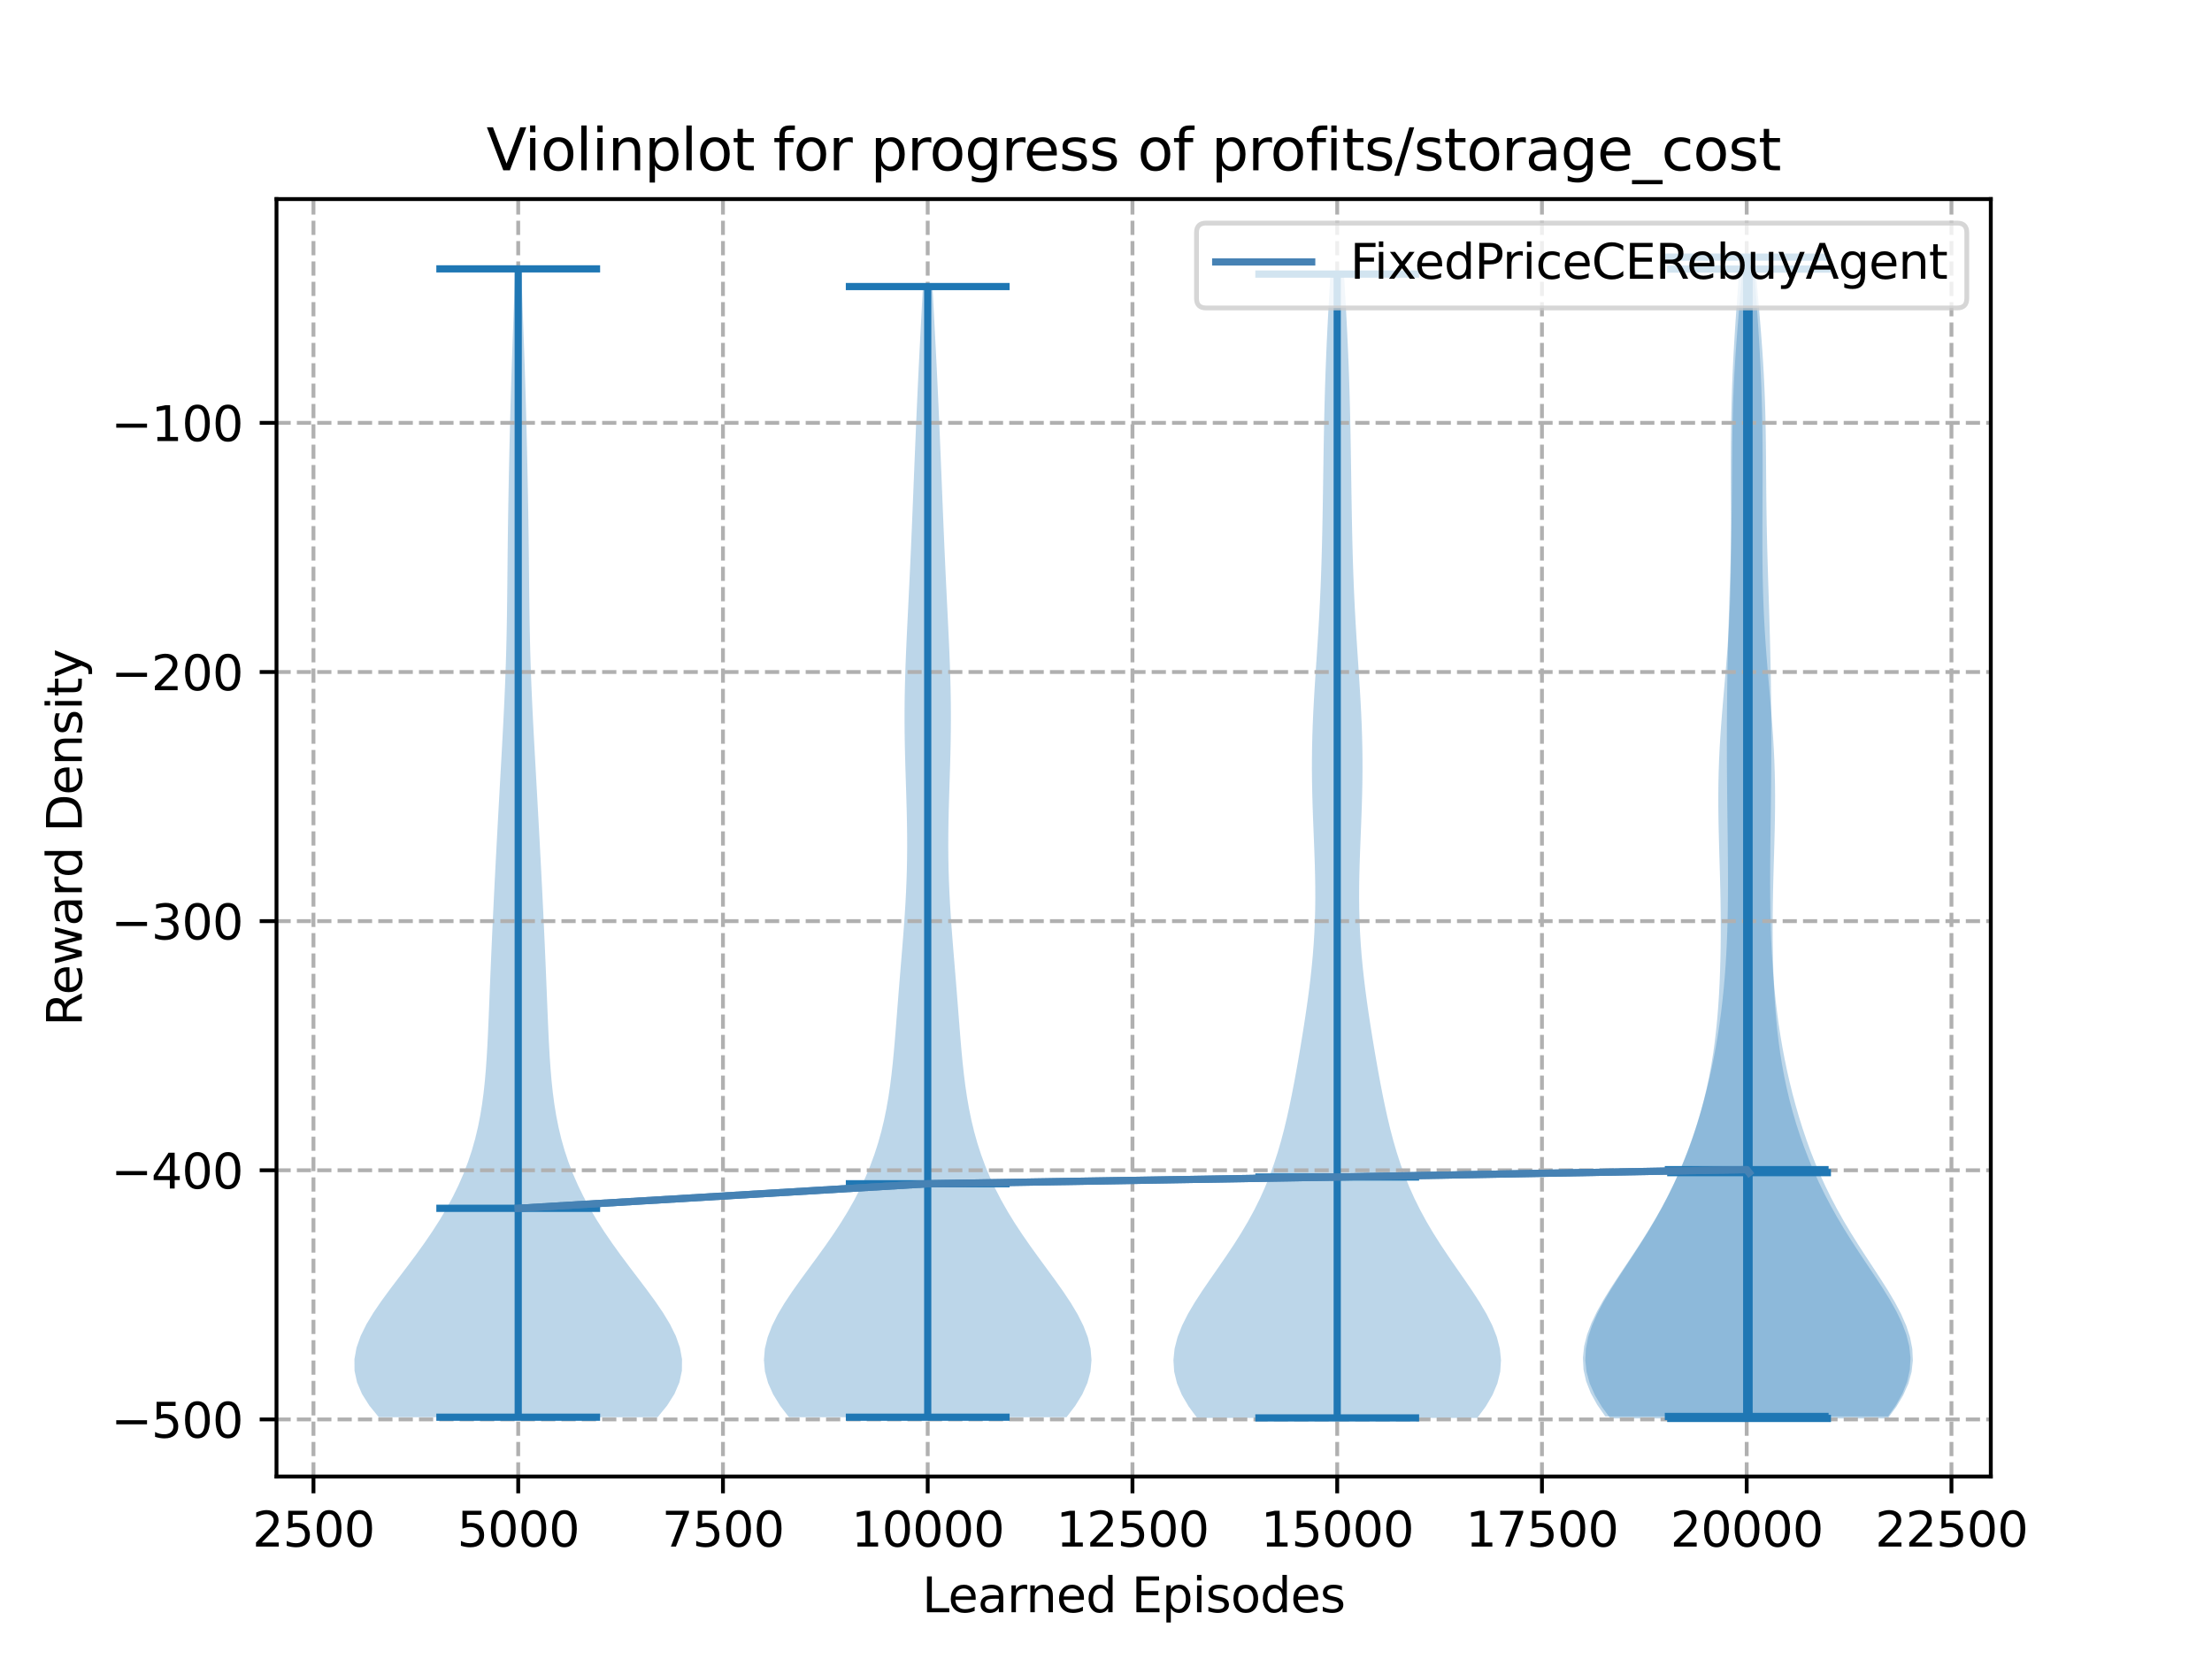 <?xml version="1.0" encoding="utf-8" standalone="no"?>
<!DOCTYPE svg PUBLIC "-//W3C//DTD SVG 1.1//EN"
  "http://www.w3.org/Graphics/SVG/1.1/DTD/svg11.dtd">
<svg xmlns:xlink="http://www.w3.org/1999/xlink" width="460.8pt" height="345.6pt" viewBox="0 0 460.8 345.6" xmlns="http://www.w3.org/2000/svg" version="1.1">
 <defs>
  <style type="text/css">*{stroke-linejoin: round; stroke-linecap: butt}</style>
 </defs>
 <g id="figure_1">
  <g id="patch_1">
   <path d="M 0 345.6 
L 460.8 345.6 
L 460.8 0 
L 0 0 
z
" style="fill: #ffffff"/>
  </g>
  <g id="axes_1">
   <g id="patch_2">
    <path d="M 57.6 307.584 
L 414.72 307.584 
L 414.72 41.472 
L 57.6 41.472 
z
" style="fill: #ffffff"/>
   </g>
   <g id="PolyCollection_1">
    <path d="M 137.001 295.228 
L 78.909 295.228 
L 76.941 292.812 
L 75.416 290.396 
L 74.381 287.979 
L 73.857 285.563 
L 73.833 283.147 
L 74.274 280.73 
L 75.125 278.314 
L 76.316 275.897 
L 77.773 273.481 
L 79.421 271.065 
L 81.189 268.648 
L 83.016 266.232 
L 84.851 263.816 
L 86.653 261.399 
L 88.391 258.983 
L 90.042 256.566 
L 91.59 254.15 
L 93.022 251.734 
L 94.332 249.317 
L 95.514 246.901 
L 96.568 244.485 
L 97.494 242.068 
L 98.297 239.652 
L 98.983 237.236 
L 99.561 234.819 
L 100.04 232.403 
L 100.432 229.986 
L 100.751 227.57 
L 101.008 225.154 
L 101.215 222.737 
L 101.383 220.321 
L 101.524 217.905 
L 101.645 215.488 
L 101.753 213.072 
L 101.853 210.655 
L 101.951 208.239 
L 102.048 205.823 
L 102.146 203.406 
L 102.247 200.99 
L 102.35 198.574 
L 102.457 196.157 
L 102.567 193.741 
L 102.679 191.324 
L 102.795 188.908 
L 102.913 186.492 
L 103.033 184.075 
L 103.157 181.659 
L 103.282 179.243 
L 103.409 176.826 
L 103.538 174.41 
L 103.669 171.993 
L 103.801 169.577 
L 103.934 167.161 
L 104.069 164.744 
L 104.203 162.328 
L 104.338 159.912 
L 104.473 157.495 
L 104.606 155.079 
L 104.736 152.662 
L 104.862 150.246 
L 104.982 147.83 
L 105.095 145.413 
L 105.199 142.997 
L 105.293 140.581 
L 105.376 138.164 
L 105.448 135.748 
L 105.509 133.331 
L 105.559 130.915 
L 105.601 128.499 
L 105.635 126.082 
L 105.663 123.666 
L 105.689 121.25 
L 105.713 118.833 
L 105.737 116.417 
L 105.764 114 
L 105.793 111.584 
L 105.826 109.168 
L 105.863 106.751 
L 105.904 104.335 
L 105.948 101.919 
L 105.995 99.502 
L 106.045 97.086 
L 106.098 94.669 
L 106.154 92.253 
L 106.212 89.837 
L 106.274 87.42 
L 106.339 85.004 
L 106.408 82.588 
L 106.48 80.171 
L 106.557 77.755 
L 106.637 75.338 
L 106.721 72.922 
L 106.807 70.506 
L 106.895 68.089 
L 106.984 65.673 
L 107.073 63.257 
L 107.161 60.84 
L 107.247 58.424 
L 107.329 56.007 
L 108.58 56.007 
L 108.58 56.007 
L 108.663 58.424 
L 108.749 60.84 
L 108.836 63.257 
L 108.925 65.673 
L 109.015 68.089 
L 109.103 70.506 
L 109.189 72.922 
L 109.273 75.338 
L 109.353 77.755 
L 109.429 80.171 
L 109.502 82.588 
L 109.571 85.004 
L 109.636 87.42 
L 109.697 89.837 
L 109.756 92.253 
L 109.812 94.669 
L 109.865 97.086 
L 109.915 99.502 
L 109.962 101.919 
L 110.006 104.335 
L 110.047 106.751 
L 110.083 109.168 
L 110.116 111.584 
L 110.146 114 
L 110.172 116.417 
L 110.197 118.833 
L 110.221 121.25 
L 110.246 123.666 
L 110.275 126.082 
L 110.309 128.499 
L 110.35 130.915 
L 110.401 133.331 
L 110.462 135.748 
L 110.533 138.164 
L 110.617 140.581 
L 110.711 142.997 
L 110.815 145.413 
L 110.928 147.83 
L 111.048 150.246 
L 111.174 152.662 
L 111.304 155.079 
L 111.437 157.495 
L 111.571 159.912 
L 111.706 162.328 
L 111.841 164.744 
L 111.975 167.161 
L 112.108 169.577 
L 112.241 171.993 
L 112.371 174.41 
L 112.5 176.826 
L 112.628 179.243 
L 112.753 181.659 
L 112.876 184.075 
L 112.997 186.492 
L 113.115 188.908 
L 113.231 191.324 
L 113.343 193.741 
L 113.453 196.157 
L 113.559 198.574 
L 113.663 200.99 
L 113.763 203.406 
L 113.862 205.823 
L 113.959 208.239 
L 114.056 210.655 
L 114.157 213.072 
L 114.265 215.488 
L 114.386 217.905 
L 114.526 220.321 
L 114.695 222.737 
L 114.902 225.154 
L 115.159 227.57 
L 115.477 229.986 
L 115.87 232.403 
L 116.349 234.819 
L 116.927 237.236 
L 117.612 239.652 
L 118.415 242.068 
L 119.342 244.485 
L 120.396 246.901 
L 121.578 249.317 
L 122.888 251.734 
L 124.32 254.15 
L 125.867 256.566 
L 127.519 258.983 
L 129.257 261.399 
L 131.059 263.816 
L 132.894 266.232 
L 134.721 268.648 
L 136.489 271.065 
L 138.136 273.481 
L 139.593 275.897 
L 140.785 278.314 
L 141.636 280.73 
L 142.077 283.147 
L 142.053 285.563 
L 141.529 287.979 
L 140.494 290.396 
L 138.969 292.812 
L 137.001 295.228 
z
" clip-path="url(#p7aa5fd8323)" style="fill: #1f77b4; fill-opacity: 0.3"/>
   </g>
   <g id="PolyCollection_2">
    <path d="M 222.173 295.228 
L 164.347 295.228 
L 162.526 292.849 
L 161.062 290.47 
L 159.996 288.091 
L 159.354 285.712 
L 159.138 283.333 
L 159.334 280.954 
L 159.911 278.574 
L 160.825 276.195 
L 162.02 273.816 
L 163.439 271.437 
L 165.021 269.058 
L 166.709 266.679 
L 168.45 264.3 
L 170.197 261.92 
L 171.911 259.541 
L 173.563 257.162 
L 175.129 254.783 
L 176.591 252.404 
L 177.941 250.025 
L 179.171 247.645 
L 180.281 245.266 
L 181.273 242.887 
L 182.149 240.508 
L 182.917 238.129 
L 183.583 235.75 
L 184.157 233.371 
L 184.647 230.991 
L 185.063 228.612 
L 185.416 226.233 
L 185.717 223.854 
L 185.977 221.475 
L 186.205 219.096 
L 186.412 216.717 
L 186.605 214.337 
L 186.791 211.958 
L 186.976 209.579 
L 187.163 207.2 
L 187.354 204.821 
L 187.548 202.442 
L 187.744 200.062 
L 187.939 197.683 
L 188.128 195.304 
L 188.308 192.925 
L 188.473 190.546 
L 188.621 188.167 
L 188.745 185.788 
L 188.845 183.408 
L 188.917 181.029 
L 188.961 178.65 
L 188.978 176.271 
L 188.969 173.892 
L 188.938 171.513 
L 188.888 169.133 
L 188.823 166.754 
L 188.751 164.375 
L 188.675 161.996 
L 188.602 159.617 
L 188.537 157.238 
L 188.484 154.859 
L 188.449 152.479 
L 188.432 150.1 
L 188.437 147.721 
L 188.462 145.342 
L 188.508 142.963 
L 188.573 140.584 
L 188.654 138.205 
L 188.749 135.825 
L 188.854 133.446 
L 188.966 131.067 
L 189.082 128.688 
L 189.2 126.309 
L 189.317 123.93 
L 189.433 121.55 
L 189.546 119.171 
L 189.655 116.792 
L 189.762 114.413 
L 189.865 112.034 
L 189.966 109.655 
L 190.065 107.276 
L 190.162 104.896 
L 190.259 102.517 
L 190.355 100.138 
L 190.452 97.759 
L 190.549 95.38 
L 190.648 93.001 
L 190.748 90.622 
L 190.849 88.242 
L 190.953 85.863 
L 191.06 83.484 
L 191.169 81.105 
L 191.282 78.726 
L 191.397 76.347 
L 191.516 73.967 
L 191.638 71.588 
L 191.761 69.209 
L 191.887 66.83 
L 192.012 64.451 
L 192.136 62.072 
L 192.258 59.693 
L 194.262 59.693 
L 194.262 59.693 
L 194.384 62.072 
L 194.508 64.451 
L 194.633 66.83 
L 194.759 69.209 
L 194.882 71.588 
L 195.004 73.967 
L 195.123 76.347 
L 195.238 78.726 
L 195.351 81.105 
L 195.46 83.484 
L 195.567 85.863 
L 195.671 88.242 
L 195.773 90.622 
L 195.872 93.001 
L 195.971 95.38 
L 196.068 97.759 
L 196.165 100.138 
L 196.261 102.517 
L 196.358 104.896 
L 196.455 107.276 
L 196.554 109.655 
L 196.655 112.034 
L 196.758 114.413 
L 196.865 116.792 
L 196.974 119.171 
L 197.087 121.55 
L 197.203 123.93 
L 197.32 126.309 
L 197.438 128.688 
L 197.554 131.067 
L 197.666 133.446 
L 197.771 135.825 
L 197.866 138.205 
L 197.947 140.584 
L 198.012 142.963 
L 198.058 145.342 
L 198.084 147.721 
L 198.088 150.1 
L 198.071 152.479 
L 198.036 154.859 
L 197.983 157.238 
L 197.918 159.617 
L 197.845 161.996 
L 197.77 164.375 
L 197.697 166.754 
L 197.632 169.133 
L 197.582 171.513 
L 197.551 173.892 
L 197.542 176.271 
L 197.559 178.65 
L 197.603 181.029 
L 197.675 183.408 
L 197.775 185.788 
L 197.9 188.167 
L 198.047 190.546 
L 198.212 192.925 
L 198.392 195.304 
L 198.581 197.683 
L 198.776 200.062 
L 198.972 202.442 
L 199.166 204.821 
L 199.357 207.2 
L 199.544 209.579 
L 199.729 211.958 
L 199.915 214.337 
L 200.108 216.717 
L 200.315 219.096 
L 200.543 221.475 
L 200.803 223.854 
L 201.104 226.233 
L 201.457 228.612 
L 201.874 230.991 
L 202.363 233.371 
L 202.937 235.75 
L 203.603 238.129 
L 204.371 240.508 
L 205.247 242.887 
L 206.239 245.266 
L 207.349 247.645 
L 208.579 250.025 
L 209.929 252.404 
L 211.391 254.783 
L 212.957 257.162 
L 214.609 259.541 
L 216.323 261.92 
L 218.07 264.3 
L 219.811 266.679 
L 221.499 269.058 
L 223.081 271.437 
L 224.5 273.816 
L 225.695 276.195 
L 226.609 278.574 
L 227.186 280.954 
L 227.382 283.333 
L 227.166 285.712 
L 226.524 288.091 
L 225.458 290.47 
L 223.994 292.849 
L 222.173 295.228 
z
" clip-path="url(#p7aa5fd8323)" style="fill: #1f77b4; fill-opacity: 0.3"/>
   </g>
   <g id="PolyCollection_3">
    <path d="M 307.75 295.384 
L 249.381 295.384 
L 247.609 292.977 
L 246.199 290.57 
L 245.19 288.163 
L 244.604 285.756 
L 244.443 283.35 
L 244.689 280.943 
L 245.308 278.536 
L 246.252 276.129 
L 247.464 273.722 
L 248.882 271.315 
L 250.443 268.908 
L 252.088 266.501 
L 253.762 264.094 
L 255.421 261.687 
L 257.026 259.28 
L 258.549 256.873 
L 259.972 254.466 
L 261.284 252.059 
L 262.479 249.652 
L 263.559 247.245 
L 264.53 244.839 
L 265.4 242.432 
L 266.179 240.025 
L 266.88 237.618 
L 267.513 235.211 
L 268.09 232.804 
L 268.621 230.397 
L 269.116 227.99 
L 269.583 225.583 
L 270.027 223.176 
L 270.454 220.769 
L 270.866 218.362 
L 271.264 215.955 
L 271.648 213.548 
L 272.015 211.141 
L 272.362 208.734 
L 272.686 206.328 
L 272.982 203.921 
L 273.245 201.514 
L 273.472 199.107 
L 273.66 196.7 
L 273.807 194.293 
L 273.912 191.886 
L 273.976 189.479 
L 274.001 187.072 
L 273.991 184.665 
L 273.951 182.258 
L 273.887 179.851 
L 273.805 177.444 
L 273.712 175.037 
L 273.615 172.63 
L 273.522 170.223 
L 273.438 167.817 
L 273.37 165.41 
L 273.322 163.003 
L 273.297 160.596 
L 273.299 158.189 
L 273.328 155.782 
L 273.384 153.375 
L 273.466 150.968 
L 273.571 148.561 
L 273.696 146.154 
L 273.837 143.747 
L 273.989 141.34 
L 274.147 138.933 
L 274.307 136.526 
L 274.464 134.119 
L 274.616 131.712 
L 274.758 129.306 
L 274.888 126.899 
L 275.007 124.492 
L 275.112 122.085 
L 275.205 119.678 
L 275.285 117.271 
L 275.355 114.864 
L 275.416 112.457 
L 275.469 110.05 
L 275.516 107.643 
L 275.558 105.236 
L 275.596 102.829 
L 275.633 100.422 
L 275.669 98.015 
L 275.705 95.608 
L 275.744 93.201 
L 275.786 90.795 
L 275.833 88.388 
L 275.886 85.981 
L 275.946 83.574 
L 276.014 81.167 
L 276.091 78.76 
L 276.178 76.353 
L 276.273 73.946 
L 276.378 71.539 
L 276.492 69.132 
L 276.614 66.725 
L 276.743 64.318 
L 276.877 61.911 
L 277.016 59.504 
L 277.157 57.097 
L 279.973 57.097 
L 279.973 57.097 
L 280.114 59.504 
L 280.253 61.911 
L 280.388 64.318 
L 280.517 66.725 
L 280.638 69.132 
L 280.752 71.539 
L 280.857 73.946 
L 280.953 76.353 
L 281.039 78.76 
L 281.116 81.167 
L 281.184 83.574 
L 281.244 85.981 
L 281.297 88.388 
L 281.344 90.795 
L 281.386 93.201 
L 281.425 95.608 
L 281.462 98.015 
L 281.498 100.422 
L 281.534 102.829 
L 281.573 105.236 
L 281.614 107.643 
L 281.661 110.05 
L 281.714 112.457 
L 281.775 114.864 
L 281.845 117.271 
L 281.926 119.678 
L 282.019 122.085 
L 282.124 124.492 
L 282.242 126.899 
L 282.373 129.306 
L 282.515 131.712 
L 282.666 134.119 
L 282.824 136.526 
L 282.984 138.933 
L 283.142 141.34 
L 283.294 143.747 
L 283.434 146.154 
L 283.559 148.561 
L 283.665 150.968 
L 283.746 153.375 
L 283.802 155.782 
L 283.831 158.189 
L 283.833 160.596 
L 283.809 163.003 
L 283.76 165.41 
L 283.692 167.817 
L 283.609 170.223 
L 283.515 172.63 
L 283.419 175.037 
L 283.326 177.444 
L 283.244 179.851 
L 283.179 182.258 
L 283.139 184.665 
L 283.129 187.072 
L 283.155 189.479 
L 283.219 191.886 
L 283.324 194.293 
L 283.47 196.7 
L 283.658 199.107 
L 283.886 201.514 
L 284.149 203.921 
L 284.445 206.328 
L 284.768 208.734 
L 285.115 211.141 
L 285.483 213.548 
L 285.866 215.955 
L 286.264 218.362 
L 286.676 220.769 
L 287.103 223.176 
L 287.548 225.583 
L 288.014 227.99 
L 288.51 230.397 
L 289.041 232.804 
L 289.618 235.211 
L 290.251 237.618 
L 290.951 240.025 
L 291.731 242.432 
L 292.6 244.839 
L 293.571 247.245 
L 294.652 249.652 
L 295.847 252.059 
L 297.158 254.466 
L 298.581 256.873 
L 300.105 259.28 
L 301.71 261.687 
L 303.368 264.094 
L 305.043 266.501 
L 306.688 268.908 
L 308.249 271.315 
L 309.667 273.722 
L 310.879 276.129 
L 311.822 278.536 
L 312.441 280.943 
L 312.687 283.35 
L 312.526 285.756 
L 311.94 288.163 
L 310.931 290.57 
L 309.521 292.977 
L 307.75 295.384 
z
" clip-path="url(#p7aa5fd8323)" style="fill: #1f77b4; fill-opacity: 0.3"/>
   </g>
   <g id="PolyCollection_4">
    <path d="M 393.317 295.073 
L 334.424 295.073 
L 332.721 292.633 
L 331.375 290.194 
L 330.422 287.754 
L 329.88 285.315 
L 329.748 282.876 
L 330.007 280.436 
L 330.622 277.997 
L 331.545 275.557 
L 332.723 273.118 
L 334.097 270.678 
L 335.608 268.239 
L 337.203 265.799 
L 338.832 263.36 
L 340.455 260.921 
L 342.041 258.481 
L 343.566 256.042 
L 345.016 253.602 
L 346.381 251.163 
L 347.658 248.723 
L 348.847 246.284 
L 349.95 243.844 
L 350.97 241.405 
L 351.911 238.966 
L 352.775 236.526 
L 353.566 234.087 
L 354.286 231.647 
L 354.937 229.208 
L 355.519 226.768 
L 356.036 224.329 
L 356.489 221.89 
L 356.882 219.45 
L 357.219 217.011 
L 357.505 214.571 
L 357.743 212.132 
L 357.939 209.692 
L 358.098 207.253 
L 358.224 204.813 
L 358.321 202.374 
L 358.391 199.935 
L 358.438 197.495 
L 358.463 195.056 
L 358.467 192.616 
L 358.451 190.177 
L 358.419 187.737 
L 358.372 185.298 
L 358.312 182.858 
L 358.245 180.419 
L 358.173 177.98 
L 358.104 175.54 
L 358.041 173.101 
L 357.992 170.661 
L 357.962 168.222 
L 357.956 165.782 
L 357.977 163.343 
L 358.028 160.903 
L 358.111 158.464 
L 358.225 156.025 
L 358.368 153.585 
L 358.536 151.146 
L 358.725 148.706 
L 358.928 146.267 
L 359.138 143.827 
L 359.35 141.388 
L 359.557 138.948 
L 359.752 136.509 
L 359.931 134.07 
L 360.091 131.63 
L 360.228 129.191 
L 360.342 126.751 
L 360.433 124.312 
L 360.501 121.872 
L 360.55 119.433 
L 360.581 116.993 
L 360.597 114.554 
L 360.601 112.115 
L 360.598 109.675 
L 360.588 107.236 
L 360.577 104.796 
L 360.565 102.357 
L 360.556 99.917 
L 360.553 97.478 
L 360.557 95.039 
L 360.57 92.599 
L 360.594 90.16 
L 360.631 87.72 
L 360.682 85.281 
L 360.748 82.841 
L 360.829 80.402 
L 360.927 77.962 
L 361.04 75.523 
L 361.168 73.084 
L 361.31 70.644 
L 361.464 68.205 
L 361.628 65.765 
L 361.801 63.326 
L 361.978 60.886 
L 362.158 58.447 
L 362.337 56.007 
L 362.513 53.568 
L 365.228 53.568 
L 365.228 53.568 
L 365.403 56.007 
L 365.583 58.447 
L 365.763 60.886 
L 365.94 63.326 
L 366.112 65.765 
L 366.277 68.205 
L 366.431 70.644 
L 366.573 73.084 
L 366.701 75.523 
L 366.814 77.962 
L 366.912 80.402 
L 366.993 82.841 
L 367.059 85.281 
L 367.11 87.72 
L 367.147 90.16 
L 367.171 92.599 
L 367.184 95.039 
L 367.188 97.478 
L 367.184 99.917 
L 367.176 102.357 
L 367.164 104.796 
L 367.152 107.236 
L 367.143 109.675 
L 367.139 112.115 
L 367.144 114.554 
L 367.16 116.993 
L 367.191 119.433 
L 367.24 121.872 
L 367.308 124.312 
L 367.399 126.751 
L 367.513 129.191 
L 367.65 131.63 
L 367.81 134.07 
L 367.989 136.509 
L 368.184 138.948 
L 368.391 141.388 
L 368.603 143.827 
L 368.813 146.267 
L 369.016 148.706 
L 369.204 151.146 
L 369.373 153.585 
L 369.515 156.025 
L 369.629 158.464 
L 369.712 160.903 
L 369.764 163.343 
L 369.785 165.782 
L 369.779 168.222 
L 369.748 170.661 
L 369.699 173.101 
L 369.637 175.54 
L 369.568 177.98 
L 369.496 180.419 
L 369.429 182.858 
L 369.369 185.298 
L 369.322 187.737 
L 369.289 190.177 
L 369.274 192.616 
L 369.278 195.056 
L 369.303 197.495 
L 369.35 199.935 
L 369.42 202.374 
L 369.517 204.813 
L 369.643 207.253 
L 369.802 209.692 
L 369.998 212.132 
L 370.236 214.571 
L 370.522 217.011 
L 370.859 219.45 
L 371.252 221.89 
L 371.705 224.329 
L 372.222 226.768 
L 372.804 229.208 
L 373.455 231.647 
L 374.174 234.087 
L 374.966 236.526 
L 375.83 238.966 
L 376.771 241.405 
L 377.791 243.844 
L 378.894 246.284 
L 380.083 248.723 
L 381.36 251.163 
L 382.725 253.602 
L 384.175 256.042 
L 385.7 258.481 
L 387.286 260.921 
L 388.909 263.36 
L 390.538 265.799 
L 392.132 268.239 
L 393.644 270.678 
L 395.017 273.118 
L 396.195 275.557 
L 397.119 277.997 
L 397.734 280.436 
L 397.993 282.876 
L 397.861 285.315 
L 397.319 287.754 
L 396.366 290.194 
L 395.02 292.633 
L 393.317 295.073 
z
" clip-path="url(#p7aa5fd8323)" style="fill: #1f77b4; fill-opacity: 0.3"/>
   </g>
   <g id="PolyCollection_5">
    <path d="M 393.253 295.488 
L 335.477 295.488 
L 333.698 293.07 
L 332.254 290.651 
L 331.185 288.233 
L 330.513 285.814 
L 330.243 283.396 
L 330.362 280.977 
L 330.84 278.559 
L 331.636 276.14 
L 332.7 273.722 
L 333.975 271.303 
L 335.406 268.885 
L 336.937 266.466 
L 338.519 264.048 
L 340.109 261.629 
L 341.675 259.211 
L 343.188 256.792 
L 344.632 254.374 
L 345.994 251.956 
L 347.271 249.537 
L 348.46 247.119 
L 349.565 244.7 
L 350.589 242.282 
L 351.538 239.863 
L 352.417 237.445 
L 353.232 235.026 
L 353.987 232.608 
L 354.687 230.189 
L 355.333 227.771 
L 355.929 225.352 
L 356.477 222.934 
L 356.978 220.515 
L 357.433 218.097 
L 357.844 215.678 
L 358.212 213.26 
L 358.539 210.842 
L 358.826 208.423 
L 359.075 206.005 
L 359.288 203.586 
L 359.467 201.168 
L 359.615 198.749 
L 359.733 196.331 
L 359.825 193.912 
L 359.892 191.494 
L 359.938 189.075 
L 359.965 186.657 
L 359.975 184.238 
L 359.972 181.82 
L 359.958 179.401 
L 359.936 176.983 
L 359.909 174.564 
L 359.879 172.146 
L 359.848 169.727 
L 359.819 167.309 
L 359.792 164.891 
L 359.77 162.472 
L 359.752 160.054 
L 359.741 157.635 
L 359.736 155.217 
L 359.738 152.798 
L 359.746 150.38 
L 359.762 147.961 
L 359.785 145.543 
L 359.815 143.124 
L 359.852 140.706 
L 359.897 138.287 
L 359.949 135.869 
L 360.008 133.45 
L 360.073 131.032 
L 360.143 128.613 
L 360.218 126.195 
L 360.295 123.777 
L 360.373 121.358 
L 360.449 118.94 
L 360.521 116.521 
L 360.586 114.103 
L 360.644 111.684 
L 360.694 109.266 
L 360.733 106.847 
L 360.765 104.429 
L 360.788 102.01 
L 360.807 99.592 
L 360.824 97.173 
L 360.842 94.755 
L 360.866 92.336 
L 360.9 89.918 
L 360.946 87.499 
L 361.008 85.081 
L 361.089 82.663 
L 361.189 80.244 
L 361.31 77.826 
L 361.451 75.407 
L 361.61 72.989 
L 361.786 70.57 
L 361.974 68.152 
L 362.171 65.733 
L 362.374 63.315 
L 362.578 60.896 
L 362.779 58.478 
L 362.974 56.059 
L 365.756 56.059 
L 365.756 56.059 
L 365.951 58.478 
L 366.153 60.896 
L 366.357 63.315 
L 366.559 65.733 
L 366.757 68.152 
L 366.945 70.57 
L 367.12 72.989 
L 367.279 75.407 
L 367.42 77.826 
L 367.541 80.244 
L 367.642 82.663 
L 367.722 85.081 
L 367.785 87.499 
L 367.831 89.918 
L 367.864 92.336 
L 367.888 94.755 
L 367.906 97.173 
L 367.923 99.592 
L 367.942 102.01 
L 367.966 104.429 
L 367.997 106.847 
L 368.037 109.266 
L 368.086 111.684 
L 368.144 114.103 
L 368.21 116.521 
L 368.282 118.94 
L 368.357 121.358 
L 368.435 123.777 
L 368.512 126.195 
L 368.587 128.613 
L 368.657 131.032 
L 368.723 133.45 
L 368.782 135.869 
L 368.833 138.287 
L 368.878 140.706 
L 368.916 143.124 
L 368.946 145.543 
L 368.969 147.961 
L 368.984 150.38 
L 368.993 152.798 
L 368.995 155.217 
L 368.989 157.635 
L 368.978 160.054 
L 368.961 162.472 
L 368.938 164.891 
L 368.912 167.309 
L 368.882 169.727 
L 368.851 172.146 
L 368.821 174.564 
L 368.794 176.983 
L 368.772 179.401 
L 368.759 181.82 
L 368.755 184.238 
L 368.766 186.657 
L 368.792 189.075 
L 368.838 191.494 
L 368.906 193.912 
L 368.997 196.331 
L 369.116 198.749 
L 369.263 201.168 
L 369.443 203.586 
L 369.656 206.005 
L 369.905 208.423 
L 370.192 210.842 
L 370.518 213.26 
L 370.886 215.678 
L 371.297 218.097 
L 371.753 220.515 
L 372.253 222.934 
L 372.801 225.352 
L 373.397 227.771 
L 374.044 230.189 
L 374.743 232.608 
L 375.498 235.026 
L 376.313 237.445 
L 377.192 239.863 
L 378.141 242.282 
L 379.166 244.7 
L 380.27 247.119 
L 381.46 249.537 
L 382.736 251.956 
L 384.099 254.374 
L 385.542 256.792 
L 387.056 259.211 
L 388.621 261.629 
L 390.212 264.048 
L 391.794 266.466 
L 393.325 268.885 
L 394.755 271.303 
L 396.03 273.722 
L 397.094 276.14 
L 397.89 278.559 
L 398.369 280.977 
L 398.487 283.396 
L 398.217 285.814 
L 397.546 288.233 
L 396.476 290.651 
L 395.032 293.07 
L 393.253 295.488 
z
" clip-path="url(#p7aa5fd8323)" style="fill: #1f77b4; fill-opacity: 0.3"/>
   </g>
   <g id="matplotlib.axis_1">
    <g id="xtick_1">
     <g id="line2d_1">
      <path d="M 65.302 307.584 
L 65.302 41.472 
" clip-path="url(#p7aa5fd8323)" style="fill: none; stroke-dasharray: 2.96,1.28; stroke-dashoffset: 0; stroke: #b0b0b0; stroke-width: 0.8"/>
     </g>
     <g id="line2d_2">
      <defs>
       <path id="m1484ca2eeb" d="M 0 0 
L 0 3.5 
" style="stroke: #000000; stroke-width: 0.8"/>
      </defs>
      <g>
       <use xlink:href="#m1484ca2eeb" x="65.302" y="307.584" style="stroke: #000000; stroke-width: 0.8"/>
      </g>
     </g>
     <g id="text_1">
      <!-- 2500 -->
      <g transform="translate(52.577 322.182)scale(0.1 -0.1)">
       <defs>
        <path id="DejaVuSans-32" d="M 1228 531 
L 3431 531 
L 3431 0 
L 469 0 
L 469 531 
Q 828 903 1448 1529 
Q 2069 2156 2228 2338 
Q 2531 2678 2651 2914 
Q 2772 3150 2772 3378 
Q 2772 3750 2511 3984 
Q 2250 4219 1831 4219 
Q 1534 4219 1204 4116 
Q 875 4013 500 3803 
L 500 4441 
Q 881 4594 1212 4672 
Q 1544 4750 1819 4750 
Q 2544 4750 2975 4387 
Q 3406 4025 3406 3419 
Q 3406 3131 3298 2873 
Q 3191 2616 2906 2266 
Q 2828 2175 2409 1742 
Q 1991 1309 1228 531 
z
" transform="scale(0.016)"/>
        <path id="DejaVuSans-35" d="M 691 4666 
L 3169 4666 
L 3169 4134 
L 1269 4134 
L 1269 2991 
Q 1406 3038 1543 3061 
Q 1681 3084 1819 3084 
Q 2600 3084 3056 2656 
Q 3513 2228 3513 1497 
Q 3513 744 3044 326 
Q 2575 -91 1722 -91 
Q 1428 -91 1123 -41 
Q 819 9 494 109 
L 494 744 
Q 775 591 1075 516 
Q 1375 441 1709 441 
Q 2250 441 2565 725 
Q 2881 1009 2881 1497 
Q 2881 1984 2565 2268 
Q 2250 2553 1709 2553 
Q 1456 2553 1204 2497 
Q 953 2441 691 2322 
L 691 4666 
z
" transform="scale(0.016)"/>
        <path id="DejaVuSans-30" d="M 2034 4250 
Q 1547 4250 1301 3770 
Q 1056 3291 1056 2328 
Q 1056 1369 1301 889 
Q 1547 409 2034 409 
Q 2525 409 2770 889 
Q 3016 1369 3016 2328 
Q 3016 3291 2770 3770 
Q 2525 4250 2034 4250 
z
M 2034 4750 
Q 2819 4750 3233 4129 
Q 3647 3509 3647 2328 
Q 3647 1150 3233 529 
Q 2819 -91 2034 -91 
Q 1250 -91 836 529 
Q 422 1150 422 2328 
Q 422 3509 836 4129 
Q 1250 4750 2034 4750 
z
" transform="scale(0.016)"/>
       </defs>
       <use xlink:href="#DejaVuSans-32"/>
       <use xlink:href="#DejaVuSans-35" x="63.623"/>
       <use xlink:href="#DejaVuSans-30" x="127.246"/>
       <use xlink:href="#DejaVuSans-30" x="190.869"/>
      </g>
     </g>
    </g>
    <g id="xtick_2">
     <g id="line2d_3">
      <path d="M 107.955 307.584 
L 107.955 41.472 
" clip-path="url(#p7aa5fd8323)" style="fill: none; stroke-dasharray: 2.96,1.28; stroke-dashoffset: 0; stroke: #b0b0b0; stroke-width: 0.8"/>
     </g>
     <g id="line2d_4">
      <g>
       <use xlink:href="#m1484ca2eeb" x="107.955" y="307.584" style="stroke: #000000; stroke-width: 0.8"/>
      </g>
     </g>
     <g id="text_2">
      <!-- 5000 -->
      <g transform="translate(95.23 322.182)scale(0.1 -0.1)">
       <use xlink:href="#DejaVuSans-35"/>
       <use xlink:href="#DejaVuSans-30" x="63.623"/>
       <use xlink:href="#DejaVuSans-30" x="127.246"/>
       <use xlink:href="#DejaVuSans-30" x="190.869"/>
      </g>
     </g>
    </g>
    <g id="xtick_3">
     <g id="line2d_5">
      <path d="M 150.607 307.584 
L 150.607 41.472 
" clip-path="url(#p7aa5fd8323)" style="fill: none; stroke-dasharray: 2.96,1.28; stroke-dashoffset: 0; stroke: #b0b0b0; stroke-width: 0.8"/>
     </g>
     <g id="line2d_6">
      <g>
       <use xlink:href="#m1484ca2eeb" x="150.607" y="307.584" style="stroke: #000000; stroke-width: 0.8"/>
      </g>
     </g>
     <g id="text_3">
      <!-- 7500 -->
      <g transform="translate(137.882 322.182)scale(0.1 -0.1)">
       <defs>
        <path id="DejaVuSans-37" d="M 525 4666 
L 3525 4666 
L 3525 4397 
L 1831 0 
L 1172 0 
L 2766 4134 
L 525 4134 
L 525 4666 
z
" transform="scale(0.016)"/>
       </defs>
       <use xlink:href="#DejaVuSans-37"/>
       <use xlink:href="#DejaVuSans-35" x="63.623"/>
       <use xlink:href="#DejaVuSans-30" x="127.246"/>
       <use xlink:href="#DejaVuSans-30" x="190.869"/>
      </g>
     </g>
    </g>
    <g id="xtick_4">
     <g id="line2d_7">
      <path d="M 193.26 307.584 
L 193.26 41.472 
" clip-path="url(#p7aa5fd8323)" style="fill: none; stroke-dasharray: 2.96,1.28; stroke-dashoffset: 0; stroke: #b0b0b0; stroke-width: 0.8"/>
     </g>
     <g id="line2d_8">
      <g>
       <use xlink:href="#m1484ca2eeb" x="193.26" y="307.584" style="stroke: #000000; stroke-width: 0.8"/>
      </g>
     </g>
     <g id="text_4">
      <!-- 10000 -->
      <g transform="translate(177.354 322.182)scale(0.1 -0.1)">
       <defs>
        <path id="DejaVuSans-31" d="M 794 531 
L 1825 531 
L 1825 4091 
L 703 3866 
L 703 4441 
L 1819 4666 
L 2450 4666 
L 2450 531 
L 3481 531 
L 3481 0 
L 794 0 
L 794 531 
z
" transform="scale(0.016)"/>
       </defs>
       <use xlink:href="#DejaVuSans-31"/>
       <use xlink:href="#DejaVuSans-30" x="63.623"/>
       <use xlink:href="#DejaVuSans-30" x="127.246"/>
       <use xlink:href="#DejaVuSans-30" x="190.869"/>
       <use xlink:href="#DejaVuSans-30" x="254.492"/>
      </g>
     </g>
    </g>
    <g id="xtick_5">
     <g id="line2d_9">
      <path d="M 235.913 307.584 
L 235.913 41.472 
" clip-path="url(#p7aa5fd8323)" style="fill: none; stroke-dasharray: 2.96,1.28; stroke-dashoffset: 0; stroke: #b0b0b0; stroke-width: 0.8"/>
     </g>
     <g id="line2d_10">
      <g>
       <use xlink:href="#m1484ca2eeb" x="235.913" y="307.584" style="stroke: #000000; stroke-width: 0.8"/>
      </g>
     </g>
     <g id="text_5">
      <!-- 12500 -->
      <g transform="translate(220.006 322.182)scale(0.1 -0.1)">
       <use xlink:href="#DejaVuSans-31"/>
       <use xlink:href="#DejaVuSans-32" x="63.623"/>
       <use xlink:href="#DejaVuSans-35" x="127.246"/>
       <use xlink:href="#DejaVuSans-30" x="190.869"/>
       <use xlink:href="#DejaVuSans-30" x="254.492"/>
      </g>
     </g>
    </g>
    <g id="xtick_6">
     <g id="line2d_11">
      <path d="M 278.565 307.584 
L 278.565 41.472 
" clip-path="url(#p7aa5fd8323)" style="fill: none; stroke-dasharray: 2.96,1.28; stroke-dashoffset: 0; stroke: #b0b0b0; stroke-width: 0.8"/>
     </g>
     <g id="line2d_12">
      <g>
       <use xlink:href="#m1484ca2eeb" x="278.565" y="307.584" style="stroke: #000000; stroke-width: 0.8"/>
      </g>
     </g>
     <g id="text_6">
      <!-- 15000 -->
      <g transform="translate(262.659 322.182)scale(0.1 -0.1)">
       <use xlink:href="#DejaVuSans-31"/>
       <use xlink:href="#DejaVuSans-35" x="63.623"/>
       <use xlink:href="#DejaVuSans-30" x="127.246"/>
       <use xlink:href="#DejaVuSans-30" x="190.869"/>
       <use xlink:href="#DejaVuSans-30" x="254.492"/>
      </g>
     </g>
    </g>
    <g id="xtick_7">
     <g id="line2d_13">
      <path d="M 321.218 307.584 
L 321.218 41.472 
" clip-path="url(#p7aa5fd8323)" style="fill: none; stroke-dasharray: 2.96,1.28; stroke-dashoffset: 0; stroke: #b0b0b0; stroke-width: 0.8"/>
     </g>
     <g id="line2d_14">
      <g>
       <use xlink:href="#m1484ca2eeb" x="321.218" y="307.584" style="stroke: #000000; stroke-width: 0.8"/>
      </g>
     </g>
     <g id="text_7">
      <!-- 17500 -->
      <g transform="translate(305.312 322.182)scale(0.1 -0.1)">
       <use xlink:href="#DejaVuSans-31"/>
       <use xlink:href="#DejaVuSans-37" x="63.623"/>
       <use xlink:href="#DejaVuSans-35" x="127.246"/>
       <use xlink:href="#DejaVuSans-30" x="190.869"/>
       <use xlink:href="#DejaVuSans-30" x="254.492"/>
      </g>
     </g>
    </g>
    <g id="xtick_8">
     <g id="line2d_15">
      <path d="M 363.87 307.584 
L 363.87 41.472 
" clip-path="url(#p7aa5fd8323)" style="fill: none; stroke-dasharray: 2.96,1.28; stroke-dashoffset: 0; stroke: #b0b0b0; stroke-width: 0.8"/>
     </g>
     <g id="line2d_16">
      <g>
       <use xlink:href="#m1484ca2eeb" x="363.87" y="307.584" style="stroke: #000000; stroke-width: 0.8"/>
      </g>
     </g>
     <g id="text_8">
      <!-- 20000 -->
      <g transform="translate(347.964 322.182)scale(0.1 -0.1)">
       <use xlink:href="#DejaVuSans-32"/>
       <use xlink:href="#DejaVuSans-30" x="63.623"/>
       <use xlink:href="#DejaVuSans-30" x="127.246"/>
       <use xlink:href="#DejaVuSans-30" x="190.869"/>
       <use xlink:href="#DejaVuSans-30" x="254.492"/>
      </g>
     </g>
    </g>
    <g id="xtick_9">
     <g id="line2d_17">
      <path d="M 406.523 307.584 
L 406.523 41.472 
" clip-path="url(#p7aa5fd8323)" style="fill: none; stroke-dasharray: 2.96,1.28; stroke-dashoffset: 0; stroke: #b0b0b0; stroke-width: 0.8"/>
     </g>
     <g id="line2d_18">
      <g>
       <use xlink:href="#m1484ca2eeb" x="406.523" y="307.584" style="stroke: #000000; stroke-width: 0.8"/>
      </g>
     </g>
     <g id="text_9">
      <!-- 22500 -->
      <g transform="translate(390.617 322.182)scale(0.1 -0.1)">
       <use xlink:href="#DejaVuSans-32"/>
       <use xlink:href="#DejaVuSans-32" x="63.623"/>
       <use xlink:href="#DejaVuSans-35" x="127.246"/>
       <use xlink:href="#DejaVuSans-30" x="190.869"/>
       <use xlink:href="#DejaVuSans-30" x="254.492"/>
      </g>
     </g>
    </g>
    <g id="text_10">
     <!-- Learned Episodes -->
     <g transform="translate(192.102 335.861)scale(0.1 -0.1)">
      <defs>
       <path id="DejaVuSans-4c" d="M 628 4666 
L 1259 4666 
L 1259 531 
L 3531 531 
L 3531 0 
L 628 0 
L 628 4666 
z
" transform="scale(0.016)"/>
       <path id="DejaVuSans-65" d="M 3597 1894 
L 3597 1613 
L 953 1613 
Q 991 1019 1311 708 
Q 1631 397 2203 397 
Q 2534 397 2845 478 
Q 3156 559 3463 722 
L 3463 178 
Q 3153 47 2828 -22 
Q 2503 -91 2169 -91 
Q 1331 -91 842 396 
Q 353 884 353 1716 
Q 353 2575 817 3079 
Q 1281 3584 2069 3584 
Q 2775 3584 3186 3129 
Q 3597 2675 3597 1894 
z
M 3022 2063 
Q 3016 2534 2758 2815 
Q 2500 3097 2075 3097 
Q 1594 3097 1305 2825 
Q 1016 2553 972 2059 
L 3022 2063 
z
" transform="scale(0.016)"/>
       <path id="DejaVuSans-61" d="M 2194 1759 
Q 1497 1759 1228 1600 
Q 959 1441 959 1056 
Q 959 750 1161 570 
Q 1363 391 1709 391 
Q 2188 391 2477 730 
Q 2766 1069 2766 1631 
L 2766 1759 
L 2194 1759 
z
M 3341 1997 
L 3341 0 
L 2766 0 
L 2766 531 
Q 2569 213 2275 61 
Q 1981 -91 1556 -91 
Q 1019 -91 701 211 
Q 384 513 384 1019 
Q 384 1609 779 1909 
Q 1175 2209 1959 2209 
L 2766 2209 
L 2766 2266 
Q 2766 2663 2505 2880 
Q 2244 3097 1772 3097 
Q 1472 3097 1187 3025 
Q 903 2953 641 2809 
L 641 3341 
Q 956 3463 1253 3523 
Q 1550 3584 1831 3584 
Q 2591 3584 2966 3190 
Q 3341 2797 3341 1997 
z
" transform="scale(0.016)"/>
       <path id="DejaVuSans-72" d="M 2631 2963 
Q 2534 3019 2420 3045 
Q 2306 3072 2169 3072 
Q 1681 3072 1420 2755 
Q 1159 2438 1159 1844 
L 1159 0 
L 581 0 
L 581 3500 
L 1159 3500 
L 1159 2956 
Q 1341 3275 1631 3429 
Q 1922 3584 2338 3584 
Q 2397 3584 2469 3576 
Q 2541 3569 2628 3553 
L 2631 2963 
z
" transform="scale(0.016)"/>
       <path id="DejaVuSans-6e" d="M 3513 2113 
L 3513 0 
L 2938 0 
L 2938 2094 
Q 2938 2591 2744 2837 
Q 2550 3084 2163 3084 
Q 1697 3084 1428 2787 
Q 1159 2491 1159 1978 
L 1159 0 
L 581 0 
L 581 3500 
L 1159 3500 
L 1159 2956 
Q 1366 3272 1645 3428 
Q 1925 3584 2291 3584 
Q 2894 3584 3203 3211 
Q 3513 2838 3513 2113 
z
" transform="scale(0.016)"/>
       <path id="DejaVuSans-64" d="M 2906 2969 
L 2906 4863 
L 3481 4863 
L 3481 0 
L 2906 0 
L 2906 525 
Q 2725 213 2448 61 
Q 2172 -91 1784 -91 
Q 1150 -91 751 415 
Q 353 922 353 1747 
Q 353 2572 751 3078 
Q 1150 3584 1784 3584 
Q 2172 3584 2448 3432 
Q 2725 3281 2906 2969 
z
M 947 1747 
Q 947 1113 1208 752 
Q 1469 391 1925 391 
Q 2381 391 2643 752 
Q 2906 1113 2906 1747 
Q 2906 2381 2643 2742 
Q 2381 3103 1925 3103 
Q 1469 3103 1208 2742 
Q 947 2381 947 1747 
z
" transform="scale(0.016)"/>
       <path id="DejaVuSans-20" transform="scale(0.016)"/>
       <path id="DejaVuSans-45" d="M 628 4666 
L 3578 4666 
L 3578 4134 
L 1259 4134 
L 1259 2753 
L 3481 2753 
L 3481 2222 
L 1259 2222 
L 1259 531 
L 3634 531 
L 3634 0 
L 628 0 
L 628 4666 
z
" transform="scale(0.016)"/>
       <path id="DejaVuSans-70" d="M 1159 525 
L 1159 -1331 
L 581 -1331 
L 581 3500 
L 1159 3500 
L 1159 2969 
Q 1341 3281 1617 3432 
Q 1894 3584 2278 3584 
Q 2916 3584 3314 3078 
Q 3713 2572 3713 1747 
Q 3713 922 3314 415 
Q 2916 -91 2278 -91 
Q 1894 -91 1617 61 
Q 1341 213 1159 525 
z
M 3116 1747 
Q 3116 2381 2855 2742 
Q 2594 3103 2138 3103 
Q 1681 3103 1420 2742 
Q 1159 2381 1159 1747 
Q 1159 1113 1420 752 
Q 1681 391 2138 391 
Q 2594 391 2855 752 
Q 3116 1113 3116 1747 
z
" transform="scale(0.016)"/>
       <path id="DejaVuSans-69" d="M 603 3500 
L 1178 3500 
L 1178 0 
L 603 0 
L 603 3500 
z
M 603 4863 
L 1178 4863 
L 1178 4134 
L 603 4134 
L 603 4863 
z
" transform="scale(0.016)"/>
       <path id="DejaVuSans-73" d="M 2834 3397 
L 2834 2853 
Q 2591 2978 2328 3040 
Q 2066 3103 1784 3103 
Q 1356 3103 1142 2972 
Q 928 2841 928 2578 
Q 928 2378 1081 2264 
Q 1234 2150 1697 2047 
L 1894 2003 
Q 2506 1872 2764 1633 
Q 3022 1394 3022 966 
Q 3022 478 2636 193 
Q 2250 -91 1575 -91 
Q 1294 -91 989 -36 
Q 684 19 347 128 
L 347 722 
Q 666 556 975 473 
Q 1284 391 1588 391 
Q 1994 391 2212 530 
Q 2431 669 2431 922 
Q 2431 1156 2273 1281 
Q 2116 1406 1581 1522 
L 1381 1569 
Q 847 1681 609 1914 
Q 372 2147 372 2553 
Q 372 3047 722 3315 
Q 1072 3584 1716 3584 
Q 2034 3584 2315 3537 
Q 2597 3491 2834 3397 
z
" transform="scale(0.016)"/>
       <path id="DejaVuSans-6f" d="M 1959 3097 
Q 1497 3097 1228 2736 
Q 959 2375 959 1747 
Q 959 1119 1226 758 
Q 1494 397 1959 397 
Q 2419 397 2687 759 
Q 2956 1122 2956 1747 
Q 2956 2369 2687 2733 
Q 2419 3097 1959 3097 
z
M 1959 3584 
Q 2709 3584 3137 3096 
Q 3566 2609 3566 1747 
Q 3566 888 3137 398 
Q 2709 -91 1959 -91 
Q 1206 -91 779 398 
Q 353 888 353 1747 
Q 353 2609 779 3096 
Q 1206 3584 1959 3584 
z
" transform="scale(0.016)"/>
      </defs>
      <use xlink:href="#DejaVuSans-4c"/>
      <use xlink:href="#DejaVuSans-65" x="53.963"/>
      <use xlink:href="#DejaVuSans-61" x="115.486"/>
      <use xlink:href="#DejaVuSans-72" x="176.766"/>
      <use xlink:href="#DejaVuSans-6e" x="216.129"/>
      <use xlink:href="#DejaVuSans-65" x="279.508"/>
      <use xlink:href="#DejaVuSans-64" x="341.031"/>
      <use xlink:href="#DejaVuSans-20" x="404.508"/>
      <use xlink:href="#DejaVuSans-45" x="436.295"/>
      <use xlink:href="#DejaVuSans-70" x="499.479"/>
      <use xlink:href="#DejaVuSans-69" x="562.955"/>
      <use xlink:href="#DejaVuSans-73" x="590.738"/>
      <use xlink:href="#DejaVuSans-6f" x="642.838"/>
      <use xlink:href="#DejaVuSans-64" x="704.02"/>
      <use xlink:href="#DejaVuSans-65" x="767.496"/>
      <use xlink:href="#DejaVuSans-73" x="829.02"/>
     </g>
    </g>
   </g>
   <g id="matplotlib.axis_2">
    <g id="ytick_1">
     <g id="line2d_19">
      <path d="M 57.6 295.696 
L 414.72 295.696 
" clip-path="url(#p7aa5fd8323)" style="fill: none; stroke-dasharray: 2.96,1.28; stroke-dashoffset: 0; stroke: #b0b0b0; stroke-width: 0.8"/>
     </g>
     <g id="line2d_20">
      <defs>
       <path id="mb645e4ec99" d="M 0 0 
L -3.5 0 
" style="stroke: #000000; stroke-width: 0.8"/>
      </defs>
      <g>
       <use xlink:href="#mb645e4ec99" x="57.6" y="295.696" style="stroke: #000000; stroke-width: 0.8"/>
      </g>
     </g>
     <g id="text_11">
      <!-- −500 -->
      <g transform="translate(23.133 299.495)scale(0.1 -0.1)">
       <defs>
        <path id="DejaVuSans-2212" d="M 678 2272 
L 4684 2272 
L 4684 1741 
L 678 1741 
L 678 2272 
z
" transform="scale(0.016)"/>
       </defs>
       <use xlink:href="#DejaVuSans-2212"/>
       <use xlink:href="#DejaVuSans-35" x="83.789"/>
       <use xlink:href="#DejaVuSans-30" x="147.412"/>
       <use xlink:href="#DejaVuSans-30" x="211.035"/>
      </g>
     </g>
    </g>
    <g id="ytick_2">
     <g id="line2d_21">
      <path d="M 57.6 243.793 
L 414.72 243.793 
" clip-path="url(#p7aa5fd8323)" style="fill: none; stroke-dasharray: 2.96,1.28; stroke-dashoffset: 0; stroke: #b0b0b0; stroke-width: 0.8"/>
     </g>
     <g id="line2d_22">
      <g>
       <use xlink:href="#mb645e4ec99" x="57.6" y="243.793" style="stroke: #000000; stroke-width: 0.8"/>
      </g>
     </g>
     <g id="text_12">
      <!-- −400 -->
      <g transform="translate(23.133 247.592)scale(0.1 -0.1)">
       <defs>
        <path id="DejaVuSans-34" d="M 2419 4116 
L 825 1625 
L 2419 1625 
L 2419 4116 
z
M 2253 4666 
L 3047 4666 
L 3047 1625 
L 3713 1625 
L 3713 1100 
L 3047 1100 
L 3047 0 
L 2419 0 
L 2419 1100 
L 313 1100 
L 313 1709 
L 2253 4666 
z
" transform="scale(0.016)"/>
       </defs>
       <use xlink:href="#DejaVuSans-2212"/>
       <use xlink:href="#DejaVuSans-34" x="83.789"/>
       <use xlink:href="#DejaVuSans-30" x="147.412"/>
       <use xlink:href="#DejaVuSans-30" x="211.035"/>
      </g>
     </g>
    </g>
    <g id="ytick_3">
     <g id="line2d_23">
      <path d="M 57.6 191.89 
L 414.72 191.89 
" clip-path="url(#p7aa5fd8323)" style="fill: none; stroke-dasharray: 2.96,1.28; stroke-dashoffset: 0; stroke: #b0b0b0; stroke-width: 0.8"/>
     </g>
     <g id="line2d_24">
      <g>
       <use xlink:href="#mb645e4ec99" x="57.6" y="191.89" style="stroke: #000000; stroke-width: 0.8"/>
      </g>
     </g>
     <g id="text_13">
      <!-- −300 -->
      <g transform="translate(23.133 195.689)scale(0.1 -0.1)">
       <defs>
        <path id="DejaVuSans-33" d="M 2597 2516 
Q 3050 2419 3304 2112 
Q 3559 1806 3559 1356 
Q 3559 666 3084 287 
Q 2609 -91 1734 -91 
Q 1441 -91 1130 -33 
Q 819 25 488 141 
L 488 750 
Q 750 597 1062 519 
Q 1375 441 1716 441 
Q 2309 441 2620 675 
Q 2931 909 2931 1356 
Q 2931 1769 2642 2001 
Q 2353 2234 1838 2234 
L 1294 2234 
L 1294 2753 
L 1863 2753 
Q 2328 2753 2575 2939 
Q 2822 3125 2822 3475 
Q 2822 3834 2567 4026 
Q 2313 4219 1838 4219 
Q 1578 4219 1281 4162 
Q 984 4106 628 3988 
L 628 4550 
Q 988 4650 1302 4700 
Q 1616 4750 1894 4750 
Q 2613 4750 3031 4423 
Q 3450 4097 3450 3541 
Q 3450 3153 3228 2886 
Q 3006 2619 2597 2516 
z
" transform="scale(0.016)"/>
       </defs>
       <use xlink:href="#DejaVuSans-2212"/>
       <use xlink:href="#DejaVuSans-33" x="83.789"/>
       <use xlink:href="#DejaVuSans-30" x="147.412"/>
       <use xlink:href="#DejaVuSans-30" x="211.035"/>
      </g>
     </g>
    </g>
    <g id="ytick_4">
     <g id="line2d_25">
      <path d="M 57.6 139.987 
L 414.72 139.987 
" clip-path="url(#p7aa5fd8323)" style="fill: none; stroke-dasharray: 2.96,1.28; stroke-dashoffset: 0; stroke: #b0b0b0; stroke-width: 0.8"/>
     </g>
     <g id="line2d_26">
      <g>
       <use xlink:href="#mb645e4ec99" x="57.6" y="139.987" style="stroke: #000000; stroke-width: 0.8"/>
      </g>
     </g>
     <g id="text_14">
      <!-- −200 -->
      <g transform="translate(23.133 143.786)scale(0.1 -0.1)">
       <use xlink:href="#DejaVuSans-2212"/>
       <use xlink:href="#DejaVuSans-32" x="83.789"/>
       <use xlink:href="#DejaVuSans-30" x="147.412"/>
       <use xlink:href="#DejaVuSans-30" x="211.035"/>
      </g>
     </g>
    </g>
    <g id="ytick_5">
     <g id="line2d_27">
      <path d="M 57.6 88.084 
L 414.72 88.084 
" clip-path="url(#p7aa5fd8323)" style="fill: none; stroke-dasharray: 2.96,1.28; stroke-dashoffset: 0; stroke: #b0b0b0; stroke-width: 0.8"/>
     </g>
     <g id="line2d_28">
      <g>
       <use xlink:href="#mb645e4ec99" x="57.6" y="88.084" style="stroke: #000000; stroke-width: 0.8"/>
      </g>
     </g>
     <g id="text_15">
      <!-- −100 -->
      <g transform="translate(23.133 91.883)scale(0.1 -0.1)">
       <use xlink:href="#DejaVuSans-2212"/>
       <use xlink:href="#DejaVuSans-31" x="83.789"/>
       <use xlink:href="#DejaVuSans-30" x="147.412"/>
       <use xlink:href="#DejaVuSans-30" x="211.035"/>
      </g>
     </g>
    </g>
    <g id="text_16">
     <!-- Reward Density -->
     <g transform="translate(17.053 213.747)rotate(-90)scale(0.1 -0.1)">
      <defs>
       <path id="DejaVuSans-52" d="M 2841 2188 
Q 3044 2119 3236 1894 
Q 3428 1669 3622 1275 
L 4263 0 
L 3584 0 
L 2988 1197 
Q 2756 1666 2539 1819 
Q 2322 1972 1947 1972 
L 1259 1972 
L 1259 0 
L 628 0 
L 628 4666 
L 2053 4666 
Q 2853 4666 3247 4331 
Q 3641 3997 3641 3322 
Q 3641 2881 3436 2590 
Q 3231 2300 2841 2188 
z
M 1259 4147 
L 1259 2491 
L 2053 2491 
Q 2509 2491 2742 2702 
Q 2975 2913 2975 3322 
Q 2975 3731 2742 3939 
Q 2509 4147 2053 4147 
L 1259 4147 
z
" transform="scale(0.016)"/>
       <path id="DejaVuSans-77" d="M 269 3500 
L 844 3500 
L 1563 769 
L 2278 3500 
L 2956 3500 
L 3675 769 
L 4391 3500 
L 4966 3500 
L 4050 0 
L 3372 0 
L 2619 2869 
L 1863 0 
L 1184 0 
L 269 3500 
z
" transform="scale(0.016)"/>
       <path id="DejaVuSans-44" d="M 1259 4147 
L 1259 519 
L 2022 519 
Q 2988 519 3436 956 
Q 3884 1394 3884 2338 
Q 3884 3275 3436 3711 
Q 2988 4147 2022 4147 
L 1259 4147 
z
M 628 4666 
L 1925 4666 
Q 3281 4666 3915 4102 
Q 4550 3538 4550 2338 
Q 4550 1131 3912 565 
Q 3275 0 1925 0 
L 628 0 
L 628 4666 
z
" transform="scale(0.016)"/>
       <path id="DejaVuSans-74" d="M 1172 4494 
L 1172 3500 
L 2356 3500 
L 2356 3053 
L 1172 3053 
L 1172 1153 
Q 1172 725 1289 603 
Q 1406 481 1766 481 
L 2356 481 
L 2356 0 
L 1766 0 
Q 1100 0 847 248 
Q 594 497 594 1153 
L 594 3053 
L 172 3053 
L 172 3500 
L 594 3500 
L 594 4494 
L 1172 4494 
z
" transform="scale(0.016)"/>
       <path id="DejaVuSans-79" d="M 2059 -325 
Q 1816 -950 1584 -1140 
Q 1353 -1331 966 -1331 
L 506 -1331 
L 506 -850 
L 844 -850 
Q 1081 -850 1212 -737 
Q 1344 -625 1503 -206 
L 1606 56 
L 191 3500 
L 800 3500 
L 1894 763 
L 2988 3500 
L 3597 3500 
L 2059 -325 
z
" transform="scale(0.016)"/>
      </defs>
      <use xlink:href="#DejaVuSans-52"/>
      <use xlink:href="#DejaVuSans-65" x="64.982"/>
      <use xlink:href="#DejaVuSans-77" x="126.506"/>
      <use xlink:href="#DejaVuSans-61" x="208.293"/>
      <use xlink:href="#DejaVuSans-72" x="269.572"/>
      <use xlink:href="#DejaVuSans-64" x="308.936"/>
      <use xlink:href="#DejaVuSans-20" x="372.412"/>
      <use xlink:href="#DejaVuSans-44" x="404.199"/>
      <use xlink:href="#DejaVuSans-65" x="481.201"/>
      <use xlink:href="#DejaVuSans-6e" x="542.725"/>
      <use xlink:href="#DejaVuSans-73" x="606.104"/>
      <use xlink:href="#DejaVuSans-69" x="658.203"/>
      <use xlink:href="#DejaVuSans-74" x="685.986"/>
      <use xlink:href="#DejaVuSans-79" x="725.195"/>
     </g>
    </g>
   </g>
   <g id="LineCollection_1">
    <path d="M 90.894 251.714 
L 125.016 251.714 
" clip-path="url(#p7aa5fd8323)" style="fill: none; stroke: #1f77b4; stroke-width: 1.5"/>
    <path d="M 176.199 246.599 
L 210.321 246.599 
" clip-path="url(#p7aa5fd8323)" style="fill: none; stroke: #1f77b4; stroke-width: 1.5"/>
    <path d="M 261.504 245.196 
L 295.626 245.196 
" clip-path="url(#p7aa5fd8323)" style="fill: none; stroke: #1f77b4; stroke-width: 1.5"/>
    <path d="M 346.809 243.658 
L 380.931 243.658 
" clip-path="url(#p7aa5fd8323)" style="fill: none; stroke: #1f77b4; stroke-width: 1.5"/>
    <path d="M 347.304 244.287 
L 381.426 244.287 
" clip-path="url(#p7aa5fd8323)" style="fill: none; stroke: #1f77b4; stroke-width: 1.5"/>
   </g>
   <g id="LineCollection_2">
    <path d="M 90.894 56.007 
L 125.016 56.007 
" clip-path="url(#p7aa5fd8323)" style="fill: none; stroke: #1f77b4; stroke-width: 1.5"/>
    <path d="M 176.199 59.693 
L 210.321 59.693 
" clip-path="url(#p7aa5fd8323)" style="fill: none; stroke: #1f77b4; stroke-width: 1.5"/>
    <path d="M 261.504 57.097 
L 295.626 57.097 
" clip-path="url(#p7aa5fd8323)" style="fill: none; stroke: #1f77b4; stroke-width: 1.5"/>
    <path d="M 346.809 53.568 
L 380.931 53.568 
" clip-path="url(#p7aa5fd8323)" style="fill: none; stroke: #1f77b4; stroke-width: 1.5"/>
    <path d="M 347.304 56.059 
L 381.426 56.059 
" clip-path="url(#p7aa5fd8323)" style="fill: none; stroke: #1f77b4; stroke-width: 1.5"/>
   </g>
   <g id="LineCollection_3">
    <path d="M 90.894 295.228 
L 125.016 295.228 
" clip-path="url(#p7aa5fd8323)" style="fill: none; stroke: #1f77b4; stroke-width: 1.5"/>
    <path d="M 176.199 295.228 
L 210.321 295.228 
" clip-path="url(#p7aa5fd8323)" style="fill: none; stroke: #1f77b4; stroke-width: 1.5"/>
    <path d="M 261.504 295.384 
L 295.626 295.384 
" clip-path="url(#p7aa5fd8323)" style="fill: none; stroke: #1f77b4; stroke-width: 1.5"/>
    <path d="M 346.809 295.073 
L 380.931 295.073 
" clip-path="url(#p7aa5fd8323)" style="fill: none; stroke: #1f77b4; stroke-width: 1.5"/>
    <path d="M 347.304 295.488 
L 381.426 295.488 
" clip-path="url(#p7aa5fd8323)" style="fill: none; stroke: #1f77b4; stroke-width: 1.5"/>
   </g>
   <g id="LineCollection_4">
    <path d="M 107.955 295.228 
L 107.955 56.007 
" clip-path="url(#p7aa5fd8323)" style="fill: none; stroke: #1f77b4; stroke-width: 1.5"/>
    <path d="M 193.26 295.228 
L 193.26 59.693 
" clip-path="url(#p7aa5fd8323)" style="fill: none; stroke: #1f77b4; stroke-width: 1.5"/>
    <path d="M 278.565 295.384 
L 278.565 57.097 
" clip-path="url(#p7aa5fd8323)" style="fill: none; stroke: #1f77b4; stroke-width: 1.5"/>
    <path d="M 363.87 295.073 
L 363.87 53.568 
" clip-path="url(#p7aa5fd8323)" style="fill: none; stroke: #1f77b4; stroke-width: 1.5"/>
    <path d="M 364.365 295.488 
L 364.365 56.059 
" clip-path="url(#p7aa5fd8323)" style="fill: none; stroke: #1f77b4; stroke-width: 1.5"/>
   </g>
   <g id="line2d_29">
    <path d="M 107.955 251.714 
L 193.26 246.599 
L 278.565 245.196 
L 363.87 243.658 
L 364.365 244.287 
" clip-path="url(#p7aa5fd8323)" style="fill: none; stroke: #4682b4; stroke-width: 1.5; stroke-linecap: square"/>
   </g>
   <g id="line2d_30">
    <path d="M 107.955 251.714 
L 193.26 246.599 
L 278.565 245.196 
L 363.87 243.658 
L 364.365 244.287 
" clip-path="url(#p7aa5fd8323)" style="fill: none; stroke: #4682b4; stroke-width: 1.5; stroke-linecap: square"/>
   </g>
   <g id="patch_3">
    <path d="M 57.6 307.584 
L 57.6 41.472 
" style="fill: none; stroke: #000000; stroke-width: 0.8; stroke-linejoin: miter; stroke-linecap: square"/>
   </g>
   <g id="patch_4">
    <path d="M 414.72 307.584 
L 414.72 41.472 
" style="fill: none; stroke: #000000; stroke-width: 0.8; stroke-linejoin: miter; stroke-linecap: square"/>
   </g>
   <g id="patch_5">
    <path d="M 57.6 307.584 
L 414.72 307.584 
" style="fill: none; stroke: #000000; stroke-width: 0.8; stroke-linejoin: miter; stroke-linecap: square"/>
   </g>
   <g id="patch_6">
    <path d="M 57.6 41.472 
L 414.72 41.472 
" style="fill: none; stroke: #000000; stroke-width: 0.8; stroke-linejoin: miter; stroke-linecap: square"/>
   </g>
   <g id="text_17">
    <!-- Violinplot for progress of profits/storage_cost -->
    <g transform="translate(101.329 35.472)scale(0.12 -0.12)">
     <defs>
      <path id="DejaVuSans-56" d="M 1831 0 
L 50 4666 
L 709 4666 
L 2188 738 
L 3669 4666 
L 4325 4666 
L 2547 0 
L 1831 0 
z
" transform="scale(0.016)"/>
      <path id="DejaVuSans-6c" d="M 603 4863 
L 1178 4863 
L 1178 0 
L 603 0 
L 603 4863 
z
" transform="scale(0.016)"/>
      <path id="DejaVuSans-66" d="M 2375 4863 
L 2375 4384 
L 1825 4384 
Q 1516 4384 1395 4259 
Q 1275 4134 1275 3809 
L 1275 3500 
L 2222 3500 
L 2222 3053 
L 1275 3053 
L 1275 0 
L 697 0 
L 697 3053 
L 147 3053 
L 147 3500 
L 697 3500 
L 697 3744 
Q 697 4328 969 4595 
Q 1241 4863 1831 4863 
L 2375 4863 
z
" transform="scale(0.016)"/>
      <path id="DejaVuSans-67" d="M 2906 1791 
Q 2906 2416 2648 2759 
Q 2391 3103 1925 3103 
Q 1463 3103 1205 2759 
Q 947 2416 947 1791 
Q 947 1169 1205 825 
Q 1463 481 1925 481 
Q 2391 481 2648 825 
Q 2906 1169 2906 1791 
z
M 3481 434 
Q 3481 -459 3084 -895 
Q 2688 -1331 1869 -1331 
Q 1566 -1331 1297 -1286 
Q 1028 -1241 775 -1147 
L 775 -588 
Q 1028 -725 1275 -790 
Q 1522 -856 1778 -856 
Q 2344 -856 2625 -561 
Q 2906 -266 2906 331 
L 2906 616 
Q 2728 306 2450 153 
Q 2172 0 1784 0 
Q 1141 0 747 490 
Q 353 981 353 1791 
Q 353 2603 747 3093 
Q 1141 3584 1784 3584 
Q 2172 3584 2450 3431 
Q 2728 3278 2906 2969 
L 2906 3500 
L 3481 3500 
L 3481 434 
z
" transform="scale(0.016)"/>
      <path id="DejaVuSans-2f" d="M 1625 4666 
L 2156 4666 
L 531 -594 
L 0 -594 
L 1625 4666 
z
" transform="scale(0.016)"/>
      <path id="DejaVuSans-5f" d="M 3263 -1063 
L 3263 -1509 
L -63 -1509 
L -63 -1063 
L 3263 -1063 
z
" transform="scale(0.016)"/>
      <path id="DejaVuSans-63" d="M 3122 3366 
L 3122 2828 
Q 2878 2963 2633 3030 
Q 2388 3097 2138 3097 
Q 1578 3097 1268 2742 
Q 959 2388 959 1747 
Q 959 1106 1268 751 
Q 1578 397 2138 397 
Q 2388 397 2633 464 
Q 2878 531 3122 666 
L 3122 134 
Q 2881 22 2623 -34 
Q 2366 -91 2075 -91 
Q 1284 -91 818 406 
Q 353 903 353 1747 
Q 353 2603 823 3093 
Q 1294 3584 2113 3584 
Q 2378 3584 2631 3529 
Q 2884 3475 3122 3366 
z
" transform="scale(0.016)"/>
     </defs>
     <use xlink:href="#DejaVuSans-56"/>
     <use xlink:href="#DejaVuSans-69" x="66.158"/>
     <use xlink:href="#DejaVuSans-6f" x="93.941"/>
     <use xlink:href="#DejaVuSans-6c" x="155.123"/>
     <use xlink:href="#DejaVuSans-69" x="182.906"/>
     <use xlink:href="#DejaVuSans-6e" x="210.689"/>
     <use xlink:href="#DejaVuSans-70" x="274.068"/>
     <use xlink:href="#DejaVuSans-6c" x="337.545"/>
     <use xlink:href="#DejaVuSans-6f" x="365.328"/>
     <use xlink:href="#DejaVuSans-74" x="426.51"/>
     <use xlink:href="#DejaVuSans-20" x="465.719"/>
     <use xlink:href="#DejaVuSans-66" x="497.506"/>
     <use xlink:href="#DejaVuSans-6f" x="532.711"/>
     <use xlink:href="#DejaVuSans-72" x="593.893"/>
     <use xlink:href="#DejaVuSans-20" x="635.006"/>
     <use xlink:href="#DejaVuSans-70" x="666.793"/>
     <use xlink:href="#DejaVuSans-72" x="730.27"/>
     <use xlink:href="#DejaVuSans-6f" x="769.133"/>
     <use xlink:href="#DejaVuSans-67" x="830.314"/>
     <use xlink:href="#DejaVuSans-72" x="893.791"/>
     <use xlink:href="#DejaVuSans-65" x="932.654"/>
     <use xlink:href="#DejaVuSans-73" x="994.178"/>
     <use xlink:href="#DejaVuSans-73" x="1046.277"/>
     <use xlink:href="#DejaVuSans-20" x="1098.377"/>
     <use xlink:href="#DejaVuSans-6f" x="1130.164"/>
     <use xlink:href="#DejaVuSans-66" x="1191.346"/>
     <use xlink:href="#DejaVuSans-20" x="1226.551"/>
     <use xlink:href="#DejaVuSans-70" x="1258.338"/>
     <use xlink:href="#DejaVuSans-72" x="1321.814"/>
     <use xlink:href="#DejaVuSans-6f" x="1360.678"/>
     <use xlink:href="#DejaVuSans-66" x="1421.859"/>
     <use xlink:href="#DejaVuSans-69" x="1457.064"/>
     <use xlink:href="#DejaVuSans-74" x="1484.848"/>
     <use xlink:href="#DejaVuSans-73" x="1524.057"/>
     <use xlink:href="#DejaVuSans-2f" x="1576.156"/>
     <use xlink:href="#DejaVuSans-73" x="1609.848"/>
     <use xlink:href="#DejaVuSans-74" x="1661.947"/>
     <use xlink:href="#DejaVuSans-6f" x="1701.156"/>
     <use xlink:href="#DejaVuSans-72" x="1762.338"/>
     <use xlink:href="#DejaVuSans-61" x="1803.451"/>
     <use xlink:href="#DejaVuSans-67" x="1864.73"/>
     <use xlink:href="#DejaVuSans-65" x="1928.207"/>
     <use xlink:href="#DejaVuSans-5f" x="1989.73"/>
     <use xlink:href="#DejaVuSans-63" x="2039.73"/>
     <use xlink:href="#DejaVuSans-6f" x="2094.711"/>
     <use xlink:href="#DejaVuSans-73" x="2155.893"/>
     <use xlink:href="#DejaVuSans-74" x="2207.992"/>
    </g>
   </g>
   <g id="legend_1">
    <g id="patch_7">
     <path d="M 251.254 64.15 
L 407.72 64.15 
Q 409.72 64.15 409.72 62.15 
L 409.72 48.472 
Q 409.72 46.472 407.72 46.472 
L 251.254 46.472 
Q 249.254 46.472 249.254 48.472 
L 249.254 62.15 
Q 249.254 64.15 251.254 64.15 
z
" style="fill: #ffffff; opacity: 0.8; stroke: #cccccc; stroke-linejoin: miter"/>
    </g>
    <g id="line2d_31">
     <path d="M 253.254 54.57 
L 263.254 54.57 
L 273.254 54.57 
" style="fill: none; stroke: #4682b4; stroke-width: 1.5; stroke-linecap: square"/>
    </g>
    <g id="text_18">
     <!-- FixedPriceCERebuyAgent -->
     <g transform="translate(281.254 58.07)scale(0.1 -0.1)">
      <defs>
       <path id="DejaVuSans-46" d="M 628 4666 
L 3309 4666 
L 3309 4134 
L 1259 4134 
L 1259 2759 
L 3109 2759 
L 3109 2228 
L 1259 2228 
L 1259 0 
L 628 0 
L 628 4666 
z
" transform="scale(0.016)"/>
       <path id="DejaVuSans-78" d="M 3513 3500 
L 2247 1797 
L 3578 0 
L 2900 0 
L 1881 1375 
L 863 0 
L 184 0 
L 1544 1831 
L 300 3500 
L 978 3500 
L 1906 2253 
L 2834 3500 
L 3513 3500 
z
" transform="scale(0.016)"/>
       <path id="DejaVuSans-50" d="M 1259 4147 
L 1259 2394 
L 2053 2394 
Q 2494 2394 2734 2622 
Q 2975 2850 2975 3272 
Q 2975 3691 2734 3919 
Q 2494 4147 2053 4147 
L 1259 4147 
z
M 628 4666 
L 2053 4666 
Q 2838 4666 3239 4311 
Q 3641 3956 3641 3272 
Q 3641 2581 3239 2228 
Q 2838 1875 2053 1875 
L 1259 1875 
L 1259 0 
L 628 0 
L 628 4666 
z
" transform="scale(0.016)"/>
       <path id="DejaVuSans-43" d="M 4122 4306 
L 4122 3641 
Q 3803 3938 3442 4084 
Q 3081 4231 2675 4231 
Q 1875 4231 1450 3742 
Q 1025 3253 1025 2328 
Q 1025 1406 1450 917 
Q 1875 428 2675 428 
Q 3081 428 3442 575 
Q 3803 722 4122 1019 
L 4122 359 
Q 3791 134 3420 21 
Q 3050 -91 2638 -91 
Q 1578 -91 968 557 
Q 359 1206 359 2328 
Q 359 3453 968 4101 
Q 1578 4750 2638 4750 
Q 3056 4750 3426 4639 
Q 3797 4528 4122 4306 
z
" transform="scale(0.016)"/>
       <path id="DejaVuSans-62" d="M 3116 1747 
Q 3116 2381 2855 2742 
Q 2594 3103 2138 3103 
Q 1681 3103 1420 2742 
Q 1159 2381 1159 1747 
Q 1159 1113 1420 752 
Q 1681 391 2138 391 
Q 2594 391 2855 752 
Q 3116 1113 3116 1747 
z
M 1159 2969 
Q 1341 3281 1617 3432 
Q 1894 3584 2278 3584 
Q 2916 3584 3314 3078 
Q 3713 2572 3713 1747 
Q 3713 922 3314 415 
Q 2916 -91 2278 -91 
Q 1894 -91 1617 61 
Q 1341 213 1159 525 
L 1159 0 
L 581 0 
L 581 4863 
L 1159 4863 
L 1159 2969 
z
" transform="scale(0.016)"/>
       <path id="DejaVuSans-75" d="M 544 1381 
L 544 3500 
L 1119 3500 
L 1119 1403 
Q 1119 906 1312 657 
Q 1506 409 1894 409 
Q 2359 409 2629 706 
Q 2900 1003 2900 1516 
L 2900 3500 
L 3475 3500 
L 3475 0 
L 2900 0 
L 2900 538 
Q 2691 219 2414 64 
Q 2138 -91 1772 -91 
Q 1169 -91 856 284 
Q 544 659 544 1381 
z
M 1991 3584 
L 1991 3584 
z
" transform="scale(0.016)"/>
       <path id="DejaVuSans-41" d="M 2188 4044 
L 1331 1722 
L 3047 1722 
L 2188 4044 
z
M 1831 4666 
L 2547 4666 
L 4325 0 
L 3669 0 
L 3244 1197 
L 1141 1197 
L 716 0 
L 50 0 
L 1831 4666 
z
" transform="scale(0.016)"/>
      </defs>
      <use xlink:href="#DejaVuSans-46"/>
      <use xlink:href="#DejaVuSans-69" x="50.27"/>
      <use xlink:href="#DejaVuSans-78" x="78.053"/>
      <use xlink:href="#DejaVuSans-65" x="134.107"/>
      <use xlink:href="#DejaVuSans-64" x="195.631"/>
      <use xlink:href="#DejaVuSans-50" x="259.107"/>
      <use xlink:href="#DejaVuSans-72" x="317.66"/>
      <use xlink:href="#DejaVuSans-69" x="358.773"/>
      <use xlink:href="#DejaVuSans-63" x="386.557"/>
      <use xlink:href="#DejaVuSans-65" x="441.537"/>
      <use xlink:href="#DejaVuSans-43" x="503.061"/>
      <use xlink:href="#DejaVuSans-45" x="572.885"/>
      <use xlink:href="#DejaVuSans-52" x="636.068"/>
      <use xlink:href="#DejaVuSans-65" x="701.051"/>
      <use xlink:href="#DejaVuSans-62" x="762.574"/>
      <use xlink:href="#DejaVuSans-75" x="826.051"/>
      <use xlink:href="#DejaVuSans-79" x="889.43"/>
      <use xlink:href="#DejaVuSans-41" x="948.609"/>
      <use xlink:href="#DejaVuSans-67" x="1017.018"/>
      <use xlink:href="#DejaVuSans-65" x="1080.494"/>
      <use xlink:href="#DejaVuSans-6e" x="1142.018"/>
      <use xlink:href="#DejaVuSans-74" x="1205.396"/>
     </g>
    </g>
   </g>
  </g>
 </g>
 <defs>
  <clipPath id="p7aa5fd8323">
   <rect x="57.6" y="41.472" width="357.12" height="266.112"/>
  </clipPath>
 </defs>
</svg>
